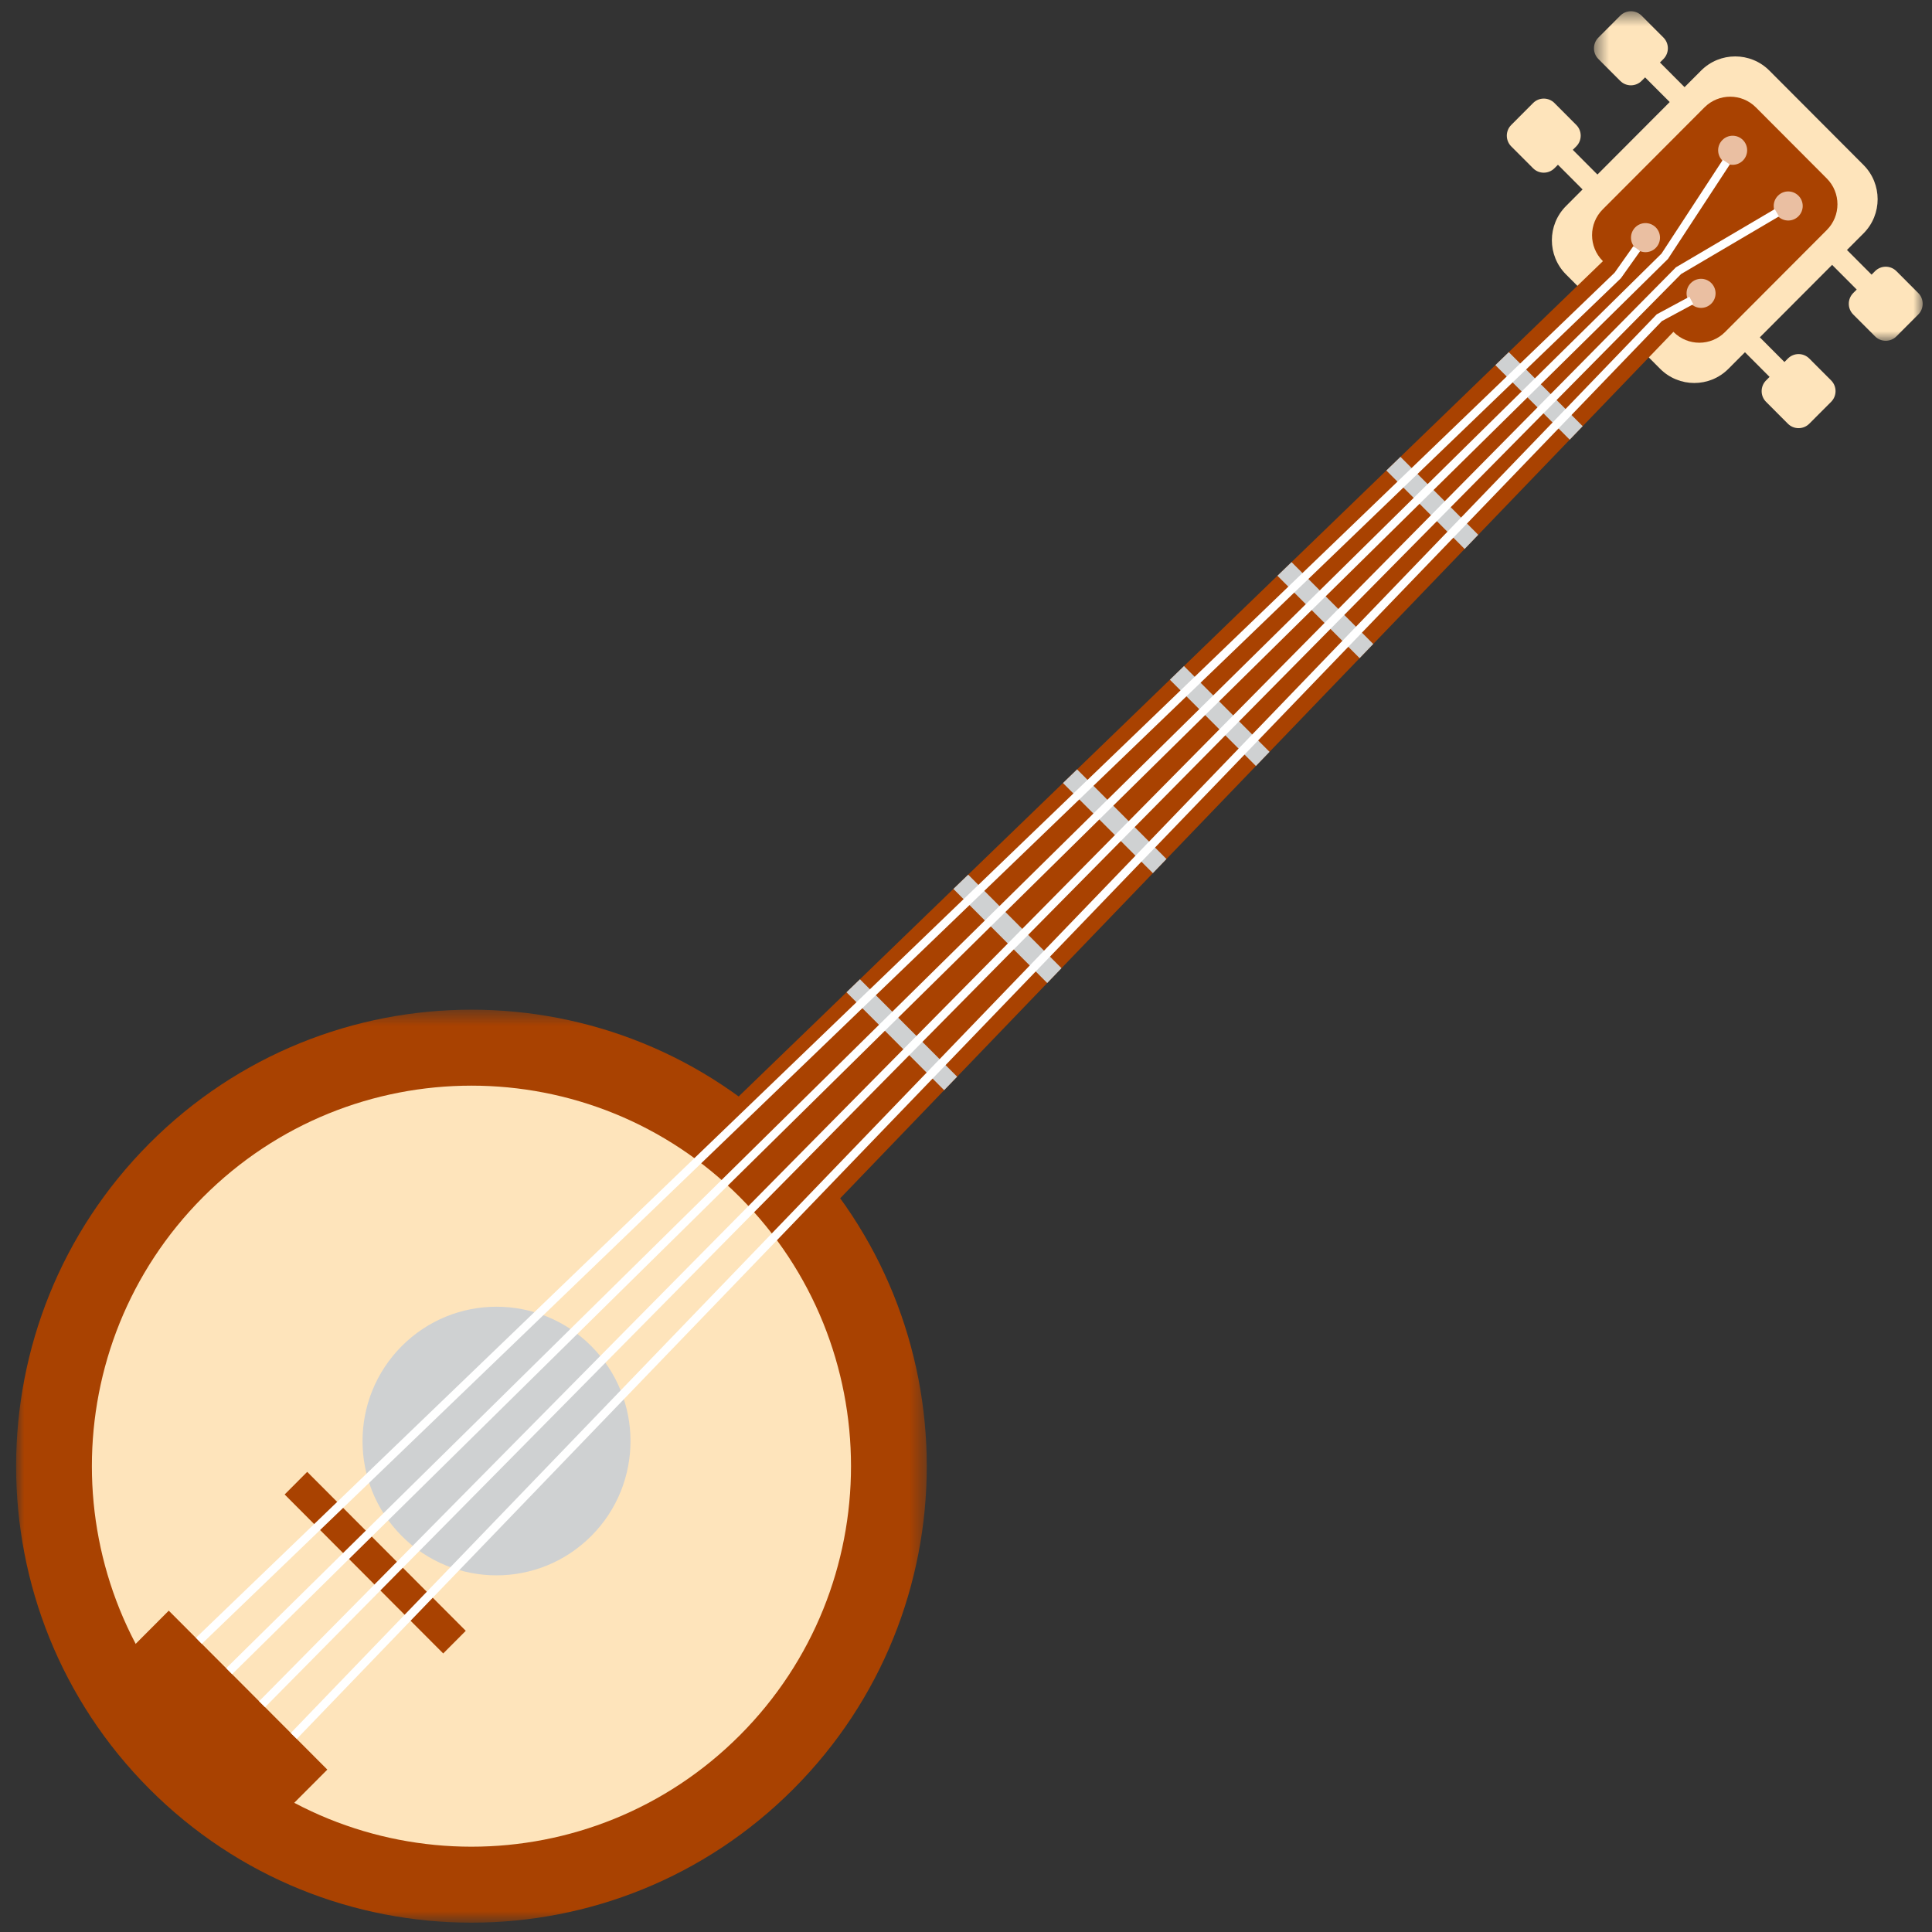 <?xml version="1.0" encoding="UTF-8"?>
<svg width="120px" height="120px" viewBox="0 0 120 120" version="1.1" xmlns="http://www.w3.org/2000/svg" xmlns:xlink="http://www.w3.org/1999/xlink">
    <rect x="0" y="0" width="120" height="120" fill="#333333" stroke="none"/>
    <!-- Generator: Sketch 48.2 (47327) - http://www.bohemiancoding.com/sketch -->
    <title>Pipa</title>
    <desc>Created with Sketch.</desc>
    <defs>
        <polygon id="path-1" points="0.577 0.579 7.24 0.579 7.24 7.258 0.577 7.258"></polygon>
        <polygon id="path-3" points="0.415 0.416 7.077 0.416 7.077 7.095 0.415 7.095"></polygon>
        <polygon id="path-5" points="0 0.501 56.564 0.501 56.564 57.209 0 57.209"></polygon>
    </defs>
    <g id="ALL" stroke="none" stroke-width="1" fill="none" fill-rule="evenodd">
        <g id="Pipa">
            <g id="Page-1" transform="translate(1, 0)">
                <g id="Group-3" transform="translate(97.427, 0.119)">
                    <mask id="mask-2" fill="white">
                        <use xlink:href="#path-1"></use>
                    </mask>
                    <g id="Clip-2"></g>
                    <path d="M7.24,6.333 L4.675,3.762 L4.892,3.546 C5.259,3.178 5.259,2.582 4.893,2.214 L3.536,0.855 C3.169,0.487 2.576,0.487 2.208,0.855 L0.852,2.215 C0.486,2.582 0.485,3.179 0.851,3.546 L2.208,4.905 C2.574,5.273 3.169,5.272 3.535,4.905 L3.753,4.688 L6.317,7.258 L7.24,6.333 Z" id="Fill-1" fill="#FEE4BB" mask="url(#mask-2)"></path>
                </g>
                <path d="M99.254,11.878 L96.689,9.307 L96.906,9.091 C97.272,8.723 97.272,8.127 96.906,7.76 L95.55,6.4 C95.183,6.032 94.59,6.032 94.223,6.4 L92.866,7.761 C92.5,8.127 92.499,8.724 92.865,9.092 L94.222,10.451 C94.588,10.818 95.183,10.817 95.55,10.45 L95.766,10.233 L98.331,12.803 L99.254,11.878 Z" id="Fill-4" fill="#FEE4BB"></path>
                <g id="Group-8" transform="translate(111.345, 14.072)">
                    <mask id="mask-4" fill="white">
                        <use xlink:href="#path-3"></use>
                    </mask>
                    <g id="Clip-7"></g>
                    <path d="M1.337,0.416 L3.902,2.987 L4.118,2.77 C4.485,2.402 5.079,2.402 5.445,2.77 L6.802,4.129 C7.168,4.497 7.168,5.092 6.802,5.46 L5.445,6.82 C5.079,7.187 4.484,7.188 4.118,6.82 L2.761,5.46 C2.395,5.093 2.396,4.497 2.762,4.129 L2.979,3.912 L0.415,1.341 L1.337,0.416 Z" id="Fill-6" fill="#FEE4BB" mask="url(#mask-4)"></path>
                </g>
                <path d="M107.27,19.914 L109.834,22.485 L110.05,22.268 C110.417,21.901 111.011,21.901 111.377,22.268 L112.734,23.627 C113.101,23.996 113.101,24.591 112.734,24.959 L111.377,26.318 C111.011,26.685 110.416,26.686 110.05,26.319 L108.693,24.959 C108.327,24.592 108.328,23.996 108.694,23.628 L108.911,23.41 L106.347,20.84 L107.27,19.914 Z" id="Fill-9" fill="#FEE4BB"></path>
                <path d="M106.354,22.909 C105.184,24.082 103.286,24.082 102.115,22.908 L96.268,17.046 C95.097,15.873 95.097,13.97 96.268,12.797 L104.659,4.383 C105.829,3.211 107.727,3.211 108.898,4.384 L114.745,10.246 C115.916,11.42 115.916,13.323 114.746,14.496 L106.354,22.909 Z" id="Fill-11" fill="#FEE4BB"></path>
                <path d="M106.145,20.624 C105.264,21.508 103.834,21.508 102.951,20.623 L98.547,16.207 C97.665,15.323 97.665,13.89 98.547,13.006 L104.868,6.669 C105.75,5.785 107.179,5.785 108.061,6.669 L112.465,11.085 C113.348,11.97 113.348,13.403 112.466,14.287 L106.145,20.624 Z" id="Fill-13" fill="#A94201"></path>
                <polygon id="Fill-15" fill="#A94201" points="50.606 75.031 44.277 68.686 99.061 15.737 103.422 20.108"></polygon>
                <g id="Group-19" transform="translate(0, 62.212)">
                    <mask id="mask-6" fill="white">
                        <use xlink:href="#path-5"></use>
                    </mask>
                    <g id="Clip-18"></g>
                    <path d="M48.281,48.905 C37.236,59.977 19.328,59.977 8.283,48.905 C-2.761,37.832 -2.761,19.879 8.283,8.806 C19.328,-2.267 37.236,-2.267 48.281,8.806 C59.325,19.879 59.325,37.832 48.281,48.905" id="Fill-17" fill="#A94201" mask="url(#mask-6)"></path>
                </g>
                <path d="M44.953,107.78 C35.746,117.009 20.819,117.009 11.612,107.78 C2.405,98.55 2.406,83.584 11.612,74.354 C20.818,65.125 35.746,65.124 44.953,74.354 C54.159,83.584 54.159,98.55 44.953,107.78" id="Fill-20" fill="#FEE4BB"></path>
                <polygon id="Fill-22" fill="#A94201" points="26.529 102.699 16.68 92.825 18.081 91.42 27.93 101.293"></polygon>
                <polygon id="Fill-24" fill="#A94201" points="15.375 113.88 5.527 104.007 9.482 100.041 19.331 109.914"></polygon>
                <g id="Group-40" transform="translate(51.497, 21.747)" fill="#CFD1D2">
                    <polygon id="Fill-26" points="45.806 4.724 41.217 0.124 40.382 0.932 45 5.562"></polygon>
                    <polygon id="Fill-28" points="32.797 18.252 27.724 13.167 26.847 14.014 31.951 19.132"></polygon>
                    <polygon id="Fill-30" points="21.042 19.624 20.166 20.472 25.51 25.83 26.356 24.951"></polygon>
                    <polygon id="Fill-32" points="19.954 31.607 14.403 26.041 13.526 26.889 19.109 32.486"></polygon>
                    <polygon id="Fill-34" points="6.952 45.128 0.916 39.077 0.08 39.884 6.146 45.966"></polygon>
                    <polygon id="Fill-36" points="13.433 38.388 7.639 32.58 6.72 33.466 12.548 39.309"></polygon>
                    <polygon id="Fill-38" points="39.318 11.47 34.489 6.629 33.612 7.476 38.473 12.35"></polygon>
                </g>
                <path d="M107.255,9.972 C106.902,10.326 106.333,10.325 105.981,9.972 C105.629,9.619 105.628,9.049 105.982,8.695 C106.333,8.342 106.902,8.343 107.255,8.695 C107.607,9.049 107.607,9.619 107.255,9.972" id="Fill-41" fill="#EABFA2"></path>
                <path d="M101.842,15.399 C101.489,15.752 100.92,15.752 100.568,15.399 C100.216,15.046 100.216,14.475 100.569,14.121 C100.92,13.769 101.489,13.77 101.842,14.122 C102.194,14.475 102.194,15.046 101.842,15.399" id="Fill-43" fill="#EABFA2"></path>
                <path d="M110.706,13.432 C110.353,13.786 109.785,13.785 109.432,13.432 C109.081,13.079 109.08,12.509 109.433,12.155 C109.785,11.802 110.353,11.803 110.706,12.156 C111.058,12.509 111.058,13.079 110.706,13.432" id="Fill-45" fill="#EABFA2"></path>
                <path d="M105.294,18.858 C104.941,19.212 104.372,19.212 104.019,18.858 C103.668,18.506 103.667,17.935 104.02,17.582 C104.372,17.229 104.941,17.229 105.293,17.582 C105.645,17.935 105.645,18.506 105.294,18.858" id="Fill-47" fill="#EABFA2"></path>
                <path d="M35.724,95.404 C32.474,98.663 27.206,98.663 23.955,95.405 C20.705,92.147 20.705,86.865 23.956,83.606 C27.206,80.348 32.474,80.348 35.724,83.607 C38.974,86.865 38.974,92.147 35.724,95.404" id="Fill-49" fill="#CFD1D2"></path>
                <polygon id="Fill-51" fill="#FFFFFF" points="11.533 102.104 11.172 101.726 99.284 16.939 100.448 15.291 100.874 15.595 99.678 17.28"></polygon>
                <polygon id="Fill-53" fill="#FFFFFF" points="13.417 103.987 13.051 103.614 102.198 15.753 106.007 9.927 106.443 10.214 102.6 16.083"></polygon>
                <polygon id="Fill-55" fill="#FFFFFF" points="15.093 105.668 103.092 16.605 103.122 16.587 109.23 12.989 109.494 13.441 103.415 17.021 15.464 106.035"></polygon>
                <polygon id="Fill-57" fill="#FFFFFF" points="17.059 107.643 101.904 19.522 103.928 18.432 104.175 18.893 102.223 19.944 17.435 108.006"></polygon>
            </g>
        </g>
    </g>
</svg>
